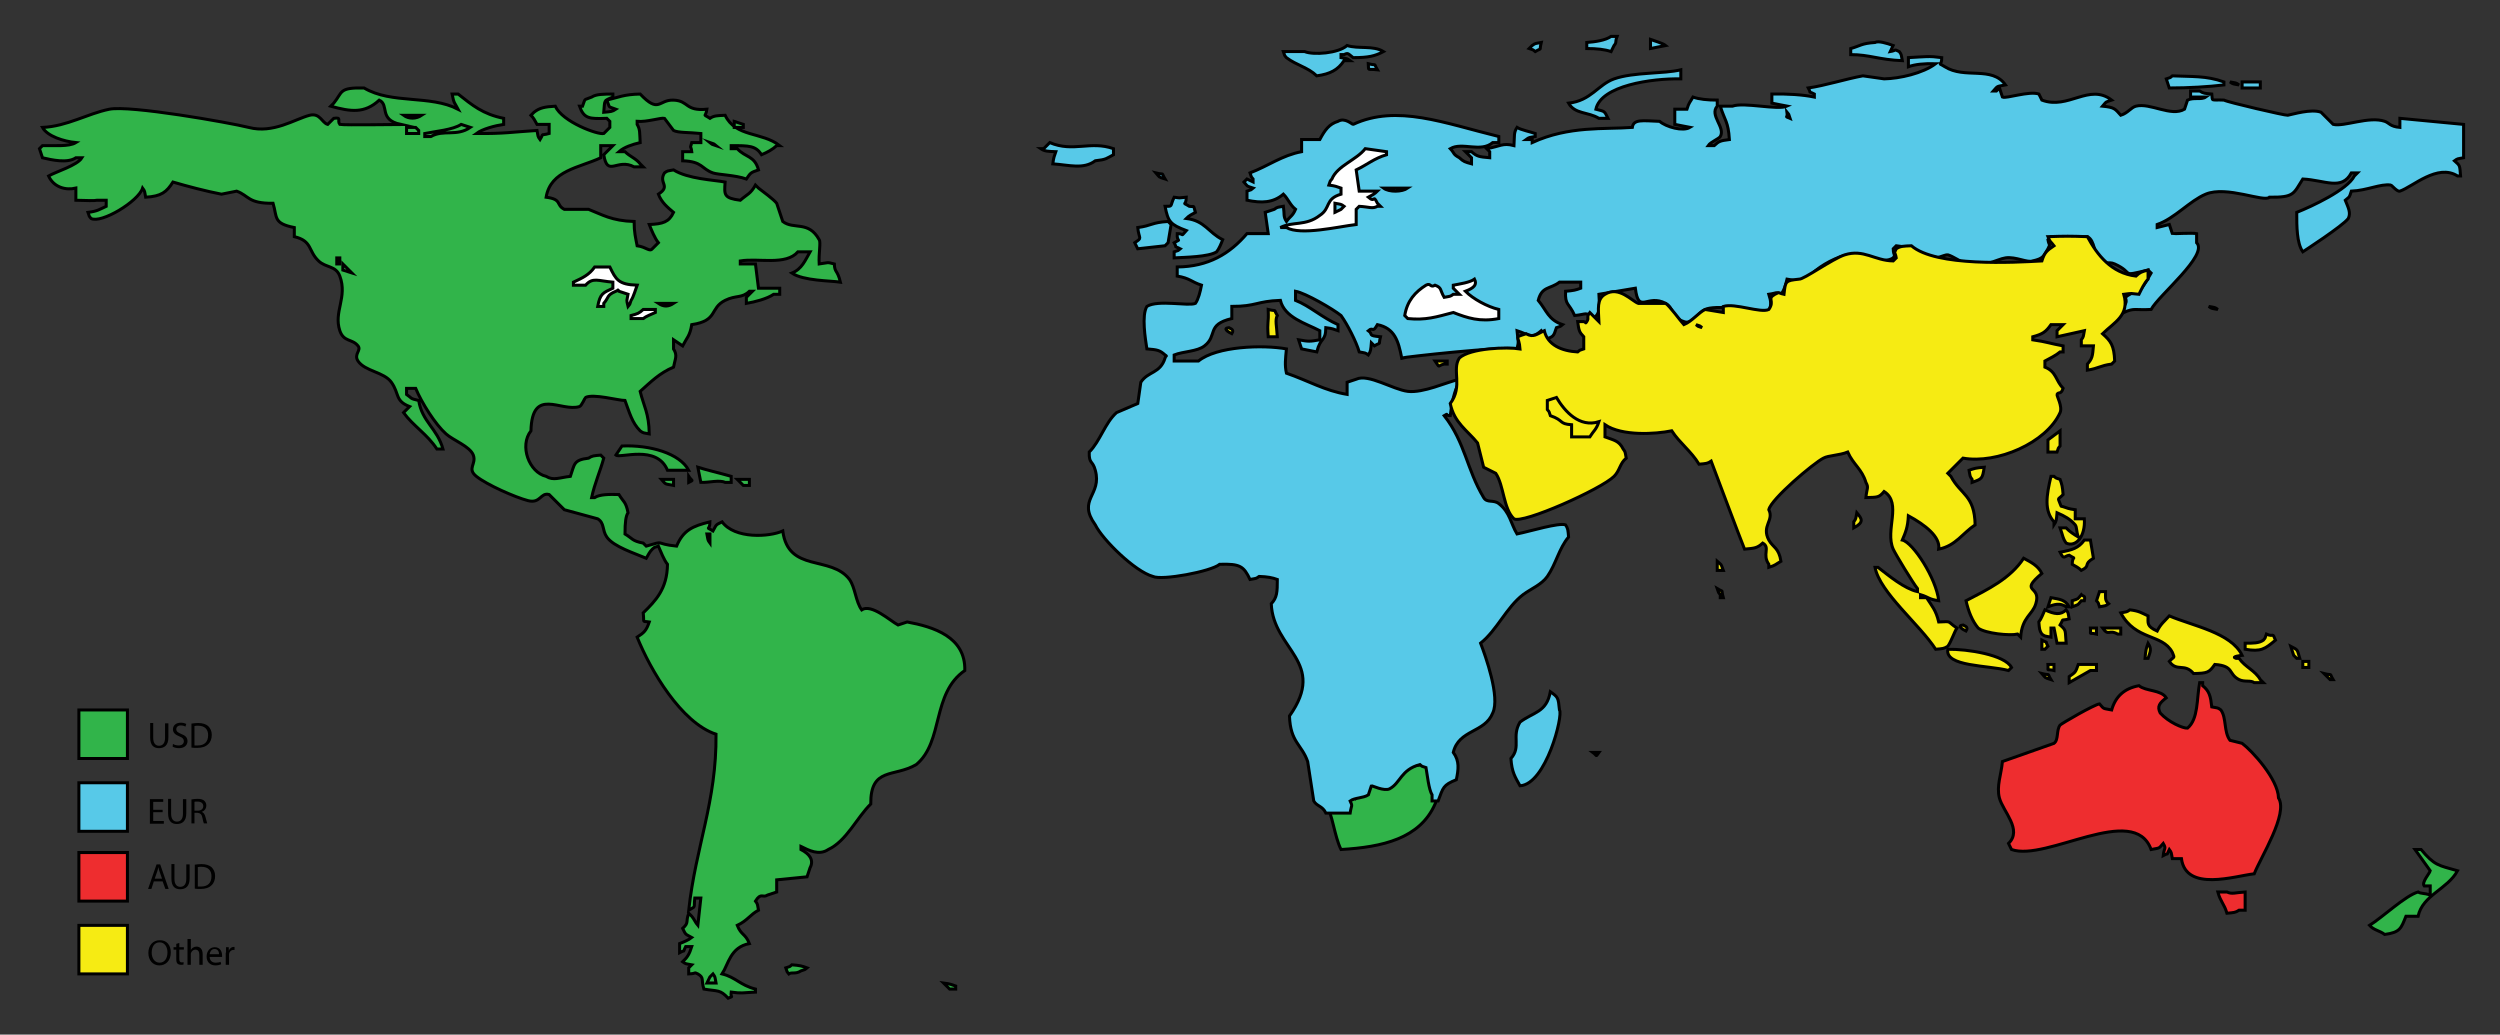 <?xml version="1.0" encoding="utf-8"?>
<!-- Generator: Adobe Illustrator 15.0.0, SVG Export Plug-In . SVG Version: 6.00 Build 0)  -->
<!DOCTYPE svg PUBLIC "-//W3C//DTD SVG 1.1//EN" "http://www.w3.org/Graphics/SVG/1.1/DTD/svg11.dtd">
<svg version="1.1" id="Layer_1" xmlns="http://www.w3.org/2000/svg" xmlns:xlink="http://www.w3.org/1999/xlink" x="0px" y="0px"
	 width="824px" height="341px" viewBox="0 0 824 341" enable-background="new 0 0 824 341" xml:space="preserve">
<rect x="0" y="0" width="824" height="341" fill="#333333" stroke="none"/>
<path fill-rule="evenodd" clip-rule="evenodd" fill="#31B44A" stroke="#000000" stroke-miterlimit="10" d="M177,43
	c0.4,2.1,0.2,1.9,1,3c1.5-2.5-0.2-1.1,3-2c0-1,0-2,0-3c-1.3,0-2.7,0-4,0c-0.7-1.3-1.1-2.1-2-3c0.3-0.3,0.7-0.7,1-1
	c1.9-1.5,3.6-1.8,7-2c2.4,5.2,14.1,9.5,16,9c0.7-0.7,1.3-1.3,2-2c0-0.7,0-1.3,0-2c-0.3-0.3-0.7-0.7-1-1c-5.7,0.2-7.5,0.2-9-4
	c0.3,0,0.7,0,1,0c1.1-2.9,0.2-1.8,3-3c1.5-1,4.1-1,7-1c0,0.3,0,0.7,0,1c-3.2,1.3-2.6,0.9-3,5c2.3-0.2,2.8-0.2,4-1
	c-2.9-1.1-1.8-0.2-3-3c3.8-0.9,5.6-1.9,11-2c6.3,6.6,6,1.8,11,2c5.1,0.2,3.7,3.7,11,3c-0.4,2.9-1.6,1.3,1,3c1.3-0.9,2.5-0.9,5-1
	c3.5,7.3,12.1,5.4,18,10c-0.3,0-0.7,0-1,0c-1.4,1.3-3.1,2.2-5,3c-1.9-3-4.1-3-10-3c0,0.3,0,0.7,0,1c0.7,0,1.3,0,2,0
	c2.7,3,5.7,2.2,7,7c-2.7,0.9-2.6,1-4,3c-3.6-1.3-9.3-1.4-11-2c-3.8-1.3-3.4-3.8-10-4c0-1,0-2,0-3c1,0,2,0,3,0c-0.3-2.5-0.7-0.5,0-3
	c1,0,2,0,3,0c0-1,0-2,0-3c-3.9-0.4-7.5-0.2-9-1c-1-1.3-2-2.7-3-4c-1-0.3-5.9,1.3-9,1c0,0.3,0,0.7,0,1c1,1.7,0.8,2.6,1,6
	c-2.6,0.6-5.3,1.5-7,3c0.7,0,1.3,0,2,0c1.6,1.6,3.6,2.2,5,4c0.3,0.3,0.7,0.7,1,1c-1,0-2,0-3,0c-5.6-3-8.8,3.6-10-4c1-1,2-2,3-3
	c-1.3,0-2.7,0-4,0c0,1.3,0,2.7,0,4c-7,3.3-16.5,4.1-18,13c5.4,0.7,3.1,2.5,6,4c2.7,0,5.3,0,8,0c4.4,1.7,7.6,3.8,15,4
	c0,3.6,0.5,5.4,1,8c3,0.4,4.1,2.1,5,1c0.7-0.7,1.3-1.3,2-2c-1.2-1.5-2.3-4.2-3-6c4.5-0.2,6.5-0.8,8-4c-2-1.7-3.9-3.2-5-6
	c4.3-2.8-0.1-3.6,2-7c1.1-0.8,0.9-0.6,3-1c4.8,3,13.3,3.3,17,4c-0.3,4.2-0.5,5.3,5,6c2.3-2,3.4-2.1,5-5c0.3,0.3,0.7,0.7,1,1
	c1.4,1.1,4.9,3.6,6,5c0.7,2,1.3,4,2,6c3.6,2.8,8.5-0.4,12,6c0.6,0.8-0.2,4.5,0,8c3.1-0.4,2.4-0.7,5,0c0.1,3,1,1.8,2,6
	c-3.2-0.5-12.2-0.4-16-3c3.3-1.3,4.4-4.2,6-7c-1.3,0-2.7,0-4,0c-4,4.6-12.9,2-19,3c0,0.3,0,0.7,0,1c1.7,0,3.3,0,5,0
	c0.3,2.7,0.7,5.3,1,8c2.3,0,4.7,0,7,0c0,0.7,0,1.3,0,2c-0.7,0-1.3,0-2,0c-2.2,1.5-6.1,2.5-9,3c0-0.7,0-1.3,0-2c0.7-0.7,1.3-1.3,2-2
	c-0.3,0-0.7,0-1,0c-2.5,2.4-4.4,1.2-8,3c-5.2,2.6-2.2,6.7-11,8c-0.6,3.7-1.6,4.3-3,7c-1-0.7-2-1.3-3-2c0,1,0,2,0,3
	c1.4,2.2,0.5,3.3,0,6c-4.7,2-7.5,4.9-11,8c1.2,4.9,2.9,7.2,3,14c-2.1-0.4-1.9-0.2-3-1c-2.7-2.7-3.5-6-5-10c-2.2,0-10.4-2.3-13-1
	c-0.2,0.1-1.3,2.8-2,3c-6.1,1.9-15.6-6.7-16,8c-3.9,4.9-0.6,13.7,5,15c2.4,1.5,4.4,0.4,8,0c1.4-3.9,0.9-5.4,6-6c1.2-0.8,1.7-0.8,4-1
	c0.3,0.3,0.7,0.7,1,1c-1.1,4.1-3,8.3-4,13c0.3,0,0.7,0,1,0c1.7-1.1,4.9-1.1,8-1c1.5,2.5,2.3,2.3,3,6c-0.7,1-1,3-1,7
	c2.5,1.5,2.3,2.3,6,3c0.3,0.3,0.7,0.7,1,1c6.8-2,2.2-0.8,10,0c2.2-5.2,5.2-6.6,11-8c0,3.2-1.7,1.3,1,3c1.2-2.1,0.7-1.9,3-3
	c4.2,5.7,15.6,5,20,3c1.8,13.9,15.9,7.9,22,16c1.9,2.7,2,7.2,4,10c3.2-2.1,9.4,3.6,12,5c1-0.3,2-0.7,3-1c8.7,1.6,19.3,4.9,19,16
	c-11,7.6-6.9,23.4-16,31c-7.3,4.3-15.1,0.7-15,13c-4.6,4.5-8,12.2-14,15c-3.1,2.1-6.5,0.2-9-1c0,0.3,0,0.7,0,1c2.7,1.4,4.4,3.4,3,6
	c-0.3,1-0.7,2-1,3c-3.3,0.3-6.7,0.7-10,1c0,1.3,0,2.7,0,4c-1,0.3-2,0.7-3,1c-1.7,1.1-2.1-1-4,2c0.8,1.1,0.6,0.9,1,3
	c-2.8,1.5-3.6,3.4-7,5c1.3,3.3,2.7,2.7,4,6c-6.3,1.2-6.9,6.8-9,10c4.5,1.1,5.9,3.7,11,5c0,0.3,0,0.7,0,1c-4.4,0.2-4.4,0.5-8,0
	c-0.3,2.2,1,1.1-1,2c-2.7-2.9-3.3-2.2-8-3c-1-3.2,0.2-3.7-2-5c-1.5-0.7-0.1-0.1-3,0c0-0.7,0-1.3,0-2c0.3-0.3,0.7-0.7,1-1
	c-2.1-0.4-1.9-0.2-3-1c1.6-1.5,2.2-2.5,3-5c-0.7,0-1.3,0-2,0c-1.3,2.5,0.4,0.7-2,2c0-1,0-2,0-3c1.3-0.5,3-1.2,4-2
	c-2.1-1.2-1.9-0.7-3-3c2.2-2,0.9-2,2-5c0.3,0.3,0.7,0.7,1,1c0.7,0.8,1.3,2.2,2,3c0.3-3,0.7-6,1-9c-0.7,0-1.3,0-2,0
	c-0.4,3.6,0.5,2.5-2,4c2.3-21.1,9.2-35.7,9-58c-11.5-3.8-21.6-21.1-26-32c2.3-1.5,3-2.1,4-5c-2.5-0.4-1.6,0.6-2-3
	c4.1-4,7.9-7.9,8-16c-1.2-1.5-2.2-4.2-3-6c-1.8,0.6-1,0.2-2,1c-0.9,0.9-1.3,1.8-2,3c-3.7-1.6-10.8-3.8-13-7c-1.6-2.3-0.7-4.6-3-6
	c-3.7-1-7.3-2-11-3c-1.7-1.7-3.3-3.3-5-5c-2.9-0.8-2.8,3.1-7,2c-4.2-1.1-13.5-5.2-17-8c-3.2-2.6,0.1-4-1-7c-1.1-2.9-6.7-4.9-9-7
	c-3.5-3.1-8-10.2-10-15c-1,0-2,0-3,0c0,0.7,0,1.3,0,2c1.9,1.3,0.9,1.3,4,2c1.1,7,6.1,9.2,8,16c-0.7,0-1.3,0-2,0
	c-3.1-4.8-7.8-7.6-11-12c0.7-0.7,1.3-1.3,2-2c-4.9-1.9-3.3-4.2-6-8c-2.4-3.4-8.7-3.6-11-7c-1.5-2.3,1.2-3.5,0-5
	c-1.9-2.4-4.7-1.2-6-5c-2.1-6.3,2.6-11,0-18c-1.3-3.5-4.6-2.7-7-5c-3.5-3.3-2-6.6-8-8c0-1,0-2,0-3c-7-1.4-5.6-3.3-7-8
	c-8.3,0.1-7.9-2.5-12-4c-1.7,0.3-3.3,0.7-5,1c-5.2-1-11.6-2.7-16-4c-2.1,3.3-3.8,4.7-9,5c-0.4-2.1-0.2-1.9-1-3
	c-1.4,4.4-13.7,11.8-17,10c-0.8-1-0.4-0.3-1-2c3.2-0.4,3.8-1,6-2c0-0.7,0-1.3,0-2c-1,0-2,0-3,0c-0.6,0.2-3.8,0.1-7,0
	c0-1.3,0-2.7,0-4c-3.4,0.8-7.3-0.3-9-4c2.4-1.4,9.5-3.5,11-6c-0.7,0-1.3,0-2,0c-2.8,1.9-8,0.7-11,0c-0.3-1-0.7-2-1-3
	c0.3-0.3,0.7-0.7,1-1c3.9-0.1,8.7,0.4,11-1c-4-0.4-9.4-2.1-11-5c8.2-0.4,14.7-4.5,22-6c6.7-1.4,39.6,4.4,46,6c8,2.1,15.1-2.7,20-4
	c3.5-0.9,4.1,2.5,6,3c0.7-0.7,1.3-1.3,2-2c2.8-0.4,1,0.7,2,2c1.7,0.3,19.9,0,20,0c-7.3-1.6-3.6-6.4-7-8c-4.9,4.5-9.4,3.8-16,2
	c0.3-0.3,0.7-0.7,1-1c3-3.7,1.6-5.2,10-5c9.1,5.4,21.7,2.2,31,7c-1.1-2.1-1.4-1.8-2-5c0.7,0,1.3,0,2,0c4.7,3.7,8.1,6.6,15,8
	c0,0.7,0,1.3,0,2c-2.8,0.4-7,1.5-9,3C166.1,44.1,169,43.5,177,43z"/>
<path fill-rule="evenodd" clip-rule="evenodd" fill="#31B44A" stroke="#000000" stroke-miterlimit="10" d="M133,38
	c1.8,1.3,4.2,1.2,6,0C137,38,135,38,133,38z"/>
<path fill-rule="evenodd" clip-rule="evenodd" fill="#31B44A" stroke="#000000" stroke-miterlimit="10" d="M242,40c1,0.3,2,0.7,3,1
	c0,0.3,0,0.7,0,1c-1,0-2,0-3,0C242,41.3,242,40.7,242,40z"/>
<path fill-rule="evenodd" clip-rule="evenodd" fill="#31B44A" stroke="#000000" stroke-miterlimit="10" d="M152,41
	c-2.7,1.8-8.6,2.3-12,3c0,0.3,0,0.7,0,1c0.7,0,1.3,0,2,0c4.2-2.4,8.5,0.1,13-3C154,41.7,153,41.3,152,41z"/>
<path fill-rule="evenodd" clip-rule="evenodd" fill="#31B44A" stroke="#000000" stroke-miterlimit="10" d="M134,42c0,0.7,0,1.3,0,2
	c1.3,0,2.7,0,4,0c0-0.3,0-0.7,0-1c-0.3-0.3-0.7-0.7-1-1C136,42,135,42,134,42z"/>
<path fill-rule="evenodd" clip-rule="evenodd" fill="#31B44A" stroke="#000000" stroke-miterlimit="10" d="M234,47
	c1,0.8,0.3,0.4,2,1C235,47.2,235.7,47.6,234,47z"/>
<path fill-rule="evenodd" clip-rule="evenodd" fill="#31B44A" stroke="#000000" stroke-miterlimit="10" d="M111,85c0,0.7,0,1.3,0,2
	c0.3,0,0.7,0,1,0c0-0.7,0-1.3,0-2C111.7,85,111.3,85,111,85z"/>
<path fill-rule="evenodd" clip-rule="evenodd" fill="#31B44A" stroke="#000000" stroke-miterlimit="10" d="M113,87c0,0.7,0,1.3,0,2
	c1,0.3,2,0.7,3,1C115,89,114,88,113,87z"/>
<path fill-rule="evenodd" clip-rule="evenodd" fill="#FFFFFF" stroke="#000000" stroke-miterlimit="10" d="M196,88
	c-1.8,2.6-4,3.6-7,5c0,0.3,0,0.7,0,1c1.3,0,2.7,0,4,0c2.4-2.7,4.1-1.4,9-1c0,0.7,0,1.3,0,2c-3.2,1.5-4.2,1.7-5,6c0.7,0,1.3,0,2,0
	c0-0.3,0-0.7,0-1c1.8-2.1,0.9-2.7,4-4c1-0.3,0.4-0.8,1,0c1,0.3,2,0.7,3,1c-0.4,2.4-0.6,1.5,0,4c0.8-1,0.4-0.3,1-2
	c0.8-1.1,1.5-3.7,2-5c-6.2-0.2-7-1.9-9-6C199.3,88,197.7,88,196,88z"/>
<path fill-rule="evenodd" clip-rule="evenodd" fill="#31B44A" stroke="#000000" stroke-miterlimit="10" d="M217,100
	c1.8,1.2,3.3,1.1,5,0C220.3,100,218.7,100,217,100z"/>
<path fill-rule="evenodd" clip-rule="evenodd" fill="#FFFFFF" stroke="#000000" stroke-miterlimit="10" d="M212,102
	c-1.4,1.3-1.8,1.4-4,2c0,0.3,0,0.7,0,1c1.3,0,2.7,0,4,0c1-0.8,2.7-1.4,4-2c0-0.3,0-0.7,0-1C214.7,102,213.3,102,212,102z"/>
<path fill-rule="evenodd" clip-rule="evenodd" fill="#31B44A" stroke="#000000" stroke-miterlimit="10" d="M205,147
	c9.2-0.4,19,2.4,22,8c-2.3,0-4.7,0-7,0c-3.5-8.6-15.7-3.8-17-5C203.7,149,204.3,148,205,147z"/>
<path fill-rule="evenodd" clip-rule="evenodd" fill="#31B44A" stroke="#000000" stroke-miterlimit="10" d="M230,154
	c3.2,1,6.8,1.8,11,3c0,0.7,0,1.3,0,2c-0.7,0-1.3,0-2,0c-1.9-0.9-5.3,0.1-8,0C230.7,157.3,230.3,155.7,230,154z"/>
<path fill-rule="evenodd" clip-rule="evenodd" fill="#31B44A" stroke="#000000" stroke-miterlimit="10" d="M227,157
	c1.1,1.7,1.8,1.1,0,2C227,158.3,227,157.7,227,157z"/>
<path fill-rule="evenodd" clip-rule="evenodd" fill="#31B44A" stroke="#000000" stroke-miterlimit="10" d="M218,158c1.3,0,2.7,0,4,0
	c0,0.7,0,1.3,0,2C218.9,159.4,219.6,159.8,218,158z"/>
<path fill-rule="evenodd" clip-rule="evenodd" fill="#31B44A" stroke="#000000" stroke-miterlimit="10" d="M243,158c1.3,0,2.7,0,4,0
	c0,0.7,0,1.3,0,2c-0.7,0-1.3,0-2,0C244.3,159.3,243.7,158.7,243,158z"/>
<path fill-rule="evenodd" clip-rule="evenodd" fill="#31B44A" stroke="#000000" stroke-miterlimit="10" d="M233,176
	c0.4,2.1,0.2,1.9,1,3c0-1,0-2,0-3C233.7,176,233.3,176,233,176z"/>
<path fill-rule="evenodd" clip-rule="evenodd" fill="#31B44A" stroke="#000000" stroke-miterlimit="10" d="M26,234
	c5.3,0,10.7,0,16,0c0,5.3,0,10.7,0,16c-5.3,0-10.7,0-16,0C26,244.7,26,239.3,26,234z"/>
<path fill-rule="evenodd" clip-rule="evenodd" fill="#31B44A" stroke="#000000" d="M440,264c0.8,3.2-0.5,1.5,2,3c0.6-3.1,1.8-6,3-9
	c0.8,1,0.4,0.3,1,2c0.8,1.2,0.4,0.9,1,3c1.7-1.7,3.3-3.3,5-5c2.4,1.2,1.7,2,4,1c6-3,4.7-7,15-7c0,0.7,0,1.3,0,2c1.8,2.4,3.1,9,2,11
	c-5,11.4-17.3,14.2-31,15c-2.2-4.4-2.8-11.8-5-15C438.1,264.2,437.9,264.4,440,264z"/>
<path fill-rule="evenodd" clip-rule="evenodd" fill="#31B44A" stroke="#000000" stroke-miterlimit="10" d="M797,302
	c-1.3,0-2.7,0-4,0c-1.6,4-1.9,5.3-7,6c-1.7-1.3-3.6-1.4-5-3c4.2-2.6,11.8-9.8,16-11c0.9,0.6,2,0.3,4,1c0-1,0-2,0-3c-0.7,0-1.3,0-2,0
	c-0.9-1.2,1.8-4.1,2-5c-1.7-2.3-3.3-4.7-5-7c0.7,0,1.3,0,2,0c4.4,5.3,5.7,5.2,12,7C806.7,293.1,798.5,295,797,302z"/>
<path fill-rule="evenodd" clip-rule="evenodd" fill="#31B44A" stroke="#000000" stroke-miterlimit="10" d="M261,318
	c2.6,0.2,3.4,0.4,5,1c-1,0.8-0.3,0.4-2,1c-1.8,1.2-3,0.3-4,1c-0.8-1-0.4-0.3-1-2C260.8,318.4,260,318.8,261,318z"/>
<path fill-rule="evenodd" clip-rule="evenodd" fill="#31B44A" stroke="#000000" stroke-miterlimit="10" d="M236,324
	c-0.4-2.1-0.2-1.9-1-3c-0.3,0.3-0.7,0.7-1,1c-0.3,0.7-0.7,1.3-1,2C234,324,235,324,236,324z"/>
<path fill-rule="evenodd" clip-rule="evenodd" fill="#31B44A" stroke="#000000" stroke-miterlimit="10" d="M311,324
	c2.3,0.3,2.5,0.5,4,1c0,0.3,0,0.7,0,1c-0.7,0-1.3,0-2,0C312.3,325.3,311.7,324.7,311,324z"/>
<path fill-rule="evenodd" clip-rule="evenodd" fill="#57C9E8" stroke="#000000" d="M531,12c0.7,0,1.3,0,2,0c-0.8,2.1,0,1.8-1,3
	c-0.3,0.7-0.7,1.3-1,2c-2-0.7-4.7-1-8-1c0-0.7,0-1.3,0-2C525.7,13.8,529.2,13.3,531,12z"/>
<path fill-rule="evenodd" clip-rule="evenodd" fill="#57C9E8" stroke="#000000" d="M544,13c1.3,0.5,4,1.2,5,2c-1.7,0.3-3.3,0.7-5,1
	C544,15,544,14,544,13z"/>
<path fill-rule="evenodd" clip-rule="evenodd" fill="#57C9E8" stroke="#000000" d="M627,20c-7.7-0.3-10.8-2-17-2c0-0.7,0-1.3,0-2
	c3.2-0.9,3.5-1.7,8-2c1.1-0.6,3.8,0.2,6,1c-0.3,0.7-0.7,1.3-1,2c2.3-0.4,1.1-0.9,3,0C626.8,18.1,626.6,17.9,627,20z"/>
<path fill-rule="evenodd" clip-rule="evenodd" fill="#57C9E8" stroke="#000000" d="M508,14c-0.8,3.2,0.5,1.5-2,3c-1-0.8-0.3-0.4-2-1
	c0.3-0.3,0.7-0.7,1-1C506.1,14.2,505.9,14.4,508,14z"/>
<path fill-rule="evenodd" clip-rule="evenodd" fill="#57C9E8" stroke="#000000" d="M444,15c3.6,1.2,8.7-0.1,12,2c-2.8,1.5-5,2-10,2
	c-1.7-1.3-1.6-1.7-3-1c-0.3,0-0.7,0-1,0c0,0.3,0,0.7,0,1c2.1,0.4,1.9,0.2,3,1c-0.7,0-1.3,0-2,0c-2,3-4.5,4.4-9,5
	c-2.9-2.8-6.7-3.5-10-6c-0.8-1-0.4-0.3-1-2c2.3,0,4.7,0,7,0C432.9,18.2,441.1,17.6,444,15z"/>
<path fill-rule="evenodd" clip-rule="evenodd" fill="#57C9E8" stroke="#000000" d="M791,42c0-1,0-2,0-3c7,0.7,14,1.3,21,2
	c0,3.7,0,7.3,0,11c-2.1,0.4-1.9,0.2-3,1c1.9,1.7,1.7,1.4,2,5c-0.3,0-0.7,0-1,0c-6.6-4.2-14.8,3.6-19,5c-0.9,0.3-2.7-2-3-2
	c-3.4-0.5-7.8,1.8-13,2c-0.8,2.4-0.4,1.6-2,3c1,2.5,1.9,4.1,1,6c-1.7,2.4-15,11-15,11c-2-2.9-2-8.3-2-13c4.8-1.9,16.7-7.4,19-12
	c0.3-0.3,0.7-0.7,1-1c-0.7,0-1.3,0-2,0c-3.2,5.9-8.6,2.4-16,2c-3.1,4.9-2.8,6.1-11,6c-1.7,1.8-14.1-3.9-21-1c-5.3,2.2-10.2,8-16,10
	c0,0.3,0,0.7,0,1c1.3-0.3,2.7-0.7,4-1c0.3,1,0.7,2,1,3c0.3,0.1,6.6-0.3,8,0c0,1,0,2,0,3c4,4-12.5,17.3-15,22c-5.5,0.3-5.4-0.6-9,1
	c0-0.7,0-1.3,0-2c2.1-2.8-1-2.4,2-4c1.3-0.9,1.3,0.3,3-1c1.5-1.6,2.9-4.1,4-6c-0.3-0.3-0.7-0.7-1-1c-9.6,2.3-4.2,1.1-11-2
	c-2.1-1-3.7,0.5-5-1c-1.9-2.1-1.4-6.7-4-8c-4,0-8,0-12,0c-0.3,0.3-0.7,0.7-1,1c0.4,2.3,0.9,1.1,0,3c-1.5,2.5-1.5,3.2-5,4
	c-1.8,0.7-5.6-1.5-9-1c-2.8,0.4-7.7,3.6-13,2c-1-0.3-4.6-2.7-6-3c-1.1-0.2-4.5,2-7,1c-3.1-1.3-4.5-3.5-10-4c-0.3,0.3-0.7,0.7-1,1
	c0.1,2.9,1,1.4,0,3c-1.5,1-4.1,1-7,1c-5.4-6.5-20,2.5-22,7c-2-0.3-4-0.7-6-1c-0.5,2.1-0.9,3.6-2,5c-1.9-0.9-1.2-0.4-4,0
	c0.8,2.5,0.8,3.5,0,6c-5.6-1.1-18-2.5-21-1c-2.7,1.3-4.3,5.1-7,4c-4.1-1.3-3.3-4.5-6-6c-6.1-3.3-8.9,3.8-10-5c-4,0.7-8,1.3-12,2
	c0.2,4.1,0.6,6.4-2,8c-2.3-2.4-1.9-1.4-6-1c-1.9-4.3-3.2-3.2-3-8c2.6-0.2,3.4-0.4,5-1c0-0.7,0-1.3,0-2c-2.3,0-4.7,0-7,0
	c-3.2,2.4-5.8,1.3-7,6c2.8,3.4,3.3,6.4,8,8c-1,0.8-0.3,0.4-2,1c-1,3.1-1,2.9-4,4c-0.4-2.1-0.2-1.9-1-3c-3.3,2.9-4.2,1.2-8,0
	c0.3,3.6,0.7,3.3,0,6c-4.2-1-37.3,2.7-38,3c-1.1-5.6-2.3-9.8-8-11c-1.8,3.1-1.3,0.5-3,2c1.8,1.3-0.5,1.6,4,2c-0.8,3.2,0.5,1.5-2,3
	c-0.3-0.3-0.7-0.7-1-1c-0.2,2.3-0.2,2.8-1,4c-1.1-0.8-0.9-0.6-3-1c-1-3.4-3.8-8.9-6-12c-2.6-2.1-11.7-7.4-15-8c0,1,0,2,0,3
	c4.6,1.8,8.8,5.7,14,8c0,0.7,0,1.3,0,2c-1.5-0.5-1.7-0.7-4-1c-0.1,4.8-1.7,2.9-3,8c-1.7-0.3-3.3-0.7-5-1c-0.3-1-0.7-2-1-3
	c3.4,0.6,3.6,0.6,7,0c0-1,0-2,0-3c-4.6-2.4-11.6-4.3-13-10c-7.9,0.3-7.9,2-16,2c0,1.3,0,2.7,0,4c-8.5,2-4.6,5.6-9,9
	c-2.4,1.9-7,1.8-10,3c0,0.7,0,1.3,0,2c2.7,0,5.3,0,8,0c6-4.9,21.2-5.4,29-4c-0.3,3.3-0.6,5.3,0,8c7.2,2.5,12.7,5.8,20,7
	c0-1.3,0-2.7,0-4c1-0.3,2-0.7,3-1c4-1.9,12.1,3.4,17,4c5.1,0.6,12.7-3,17-4c0,0.3,0,0.7,0,1c-1.7,2.5-2.6,7.5-3,11c-2,0-0.3-1-2,0
	c7,9,7.4,17.7,13,27c1.1,1.9,3.2,0.6,5,2c3.7,2.9,3.9,6.5,6,10c4.4-0.9,13.8-3.8,16-3c0.8,1.2,0.8,1.7,1,4c-3.2,3.8-4.1,8.8-7,13
	c-1.9,2.7-5.3,4-8,6c-5.5,4.2-8.6,11.7-14,16c1.6,4.2,6.5,17.8,4,23c-2.6,6.6-11.2,5.4-13,13c2.1,2.9,1.7,5.6,1,9
	c-4.4,1.8-4.3,2.5-6,7c-0.7,0-1.3,0-2,0c0-0.7,0-1.3,0-2c-1.1-1.8-1.6-6.8-2-9c-1.8-0.6-1-0.2-2-1c-6.3,1.7-6.4,6.1-10,8
	c-1.8,0.9-5.8-1.1-6-1c-0.3,1-0.7,2-1,3c-1.7,1.1-4.5,0.9-6,2c0.9,1.9,0.4,1.2,0,4c-2.7,0-5.3,0-8,0c-1.1-2.4-3-2.2-4-4
	c-0.7-4.3-1.3-8.7-2-13c-2-5.7-5.7-6.3-6-15c12.6-17.8-5.4-21.8-6-37c1.9-2,2-3.8,2-8c-1.7-0.6-3.2-0.9-6-1c-1.1,0.8-0.9,0.6-3,1
	c-2.1-4.4-3.3-5.2-10-5c-2.9,2.4-19.1,5.4-22,4c-5.9-1.6-16.6-12.1-19-17c-6.1-8.5,2.3-9.7,0-18c-0.9-3.4-2.1-1.9-2-6
	c3.6-3.6,5.2-9.6,9-13c2.3-1,4.7-2,7-3c0.3-2.3,0.7-4.7,1-7c2.4-3.7,6.4-2.8,8-8c0.3-1,0.8-0.4,0-1c-1.8-1.6-2.5-1.7-6-2
	c-0.5-3.3-1.8-11,0-14c3.7-2.3,13.7,0,16-1c1-1.4,1.6-3.9,2-6c-3.4-1.1-3.8-2.3-8-3c0-1,0-2,0-3c10.2-0.1,17.3-4.3,23-11
	c2.3,0,4.7,0,7,0c-0.3-2.3-0.7-4.7-1-7c1-0.3,2-0.7,3-1c1.1-0.8,0.9-0.6,3-1c0.4,2.8-0.1,3.3,1,5c1.3-1.8,2-1.7,3-4
	c-1.8-1.4-2.4-3.4-4-5c-3.4,2.9-7.2,3-12,2c0-1,0-2,0-3c1.8-0.6,1-0.2,2-1c-2.4-0.8-1.6-0.4-3-2c0.3-0.3,0.7-0.7,1-1
	c0.7,0.3,1.3,0.7,2,1c0-0.3,0-0.7,0-1c-0.8-1-0.4-0.3-1-2c6-2.3,10.6-5.8,17-7c0-1.3,0-2.7,0-4c2,0,4,0,6,0c1.7-3.2,3.1-5.1,6-6
	c2.3-1.4,4.7,1.1,5,1c14.4-6.7,30-0.4,48,4c0,0.7,0,1.3,0,2c-0.7,0-1.3,0-2,0c-4,3.4-10-0.3-14,2c1.5,1.6,0.8,1.8,3,3
	c1.4,1.3,1.8,1.4,4,2c0-0.7,0-1.3,0-2c-0.7-0.7-1.3-1.3-2-2c0.7,0,1.3,0,2,0c1.8,1.6,2.5,1.7,6,2c0-0.7,0-1.3,0-2
	c-0.3-0.3-0.7-0.7-1-1c4.4-0.7,5.2-2,9-1c0.2-3.4-0.1-4.3,1-6c1.2,0.8,4.6,1.5,6,2c0,0.3,0,0.7,0,1c-2.1,0.4-1.9,0.2-3,1
	c0.7,0,1.3,0,2,0c0,0.3,0,0.7,0,1c12.2-5.6,23.8-4.3,33-5c0.4-2.8,3.4-2.2,9-2c2.2,1.9,7.7,3.4,10,2c-1.7-0.3-3.3-0.7-5-1
	c0-1.7,0-3.3,0-5c1.3,0,2.7,0,4,0c0.7-2.3,1-2.2,2-4c2,0.7,4.7,1,8,1c0,0.7,0,1.3,0,2c-2.7,3,2.8,7,1,10c-0.5,0.8-3.2,1.8-4,3
	c0.7,0,1.3,0,2,0c1.6-1.5,2-1.6,5-2c-0.4-6.1-1.5-6.1-3-11c1.3,0,2.7,0,4,0c3.8-1.4,15,1.4,18,0c-1.7-0.3-3.3-0.7-5-1c0-1,0-2,0-3
	c5.1-0.1,10.2,0.2,14,1c0-0.3,0-0.7,0-1c-2.5-1.3-0.7,0.4-2-2c5.2-0.7,12.5-3,18-4c2.3,0.3,4.7,0.7,7,1c5.1-0.1,12.7-1.8,17-5
	c-3.6-0.1-6.8,0.2-9,1c0-1,0-2,0-3c5.8-0.3,6.6-0.6,11,0c0,3.2-1.7,1.3,1,3c6.6,4.2,15.5-0.4,20,6c-3.1,0.6-2.4,0.2-4,2
	c0.3,0,0.7,0,1,0c0.3-0.3,0.7-0.7,1-1c0.3,1,0.7,2,1,3c1.2,0.6,8.8-2.1,12-1c0.3,0.7,0.7,1.3,1,2c8.7,3.3,15.6-5.7,23,0
	c-2.4,0.8-1.6,0.4-3,2c4,0.4,4.1,0.9,6,3c2.3-0.7,3.4-2.6,5-3c4.7-1.2,11.6,3.6,16,1c0.3-1,0.7-2,1-3c2.1-1,4.6,0,6-1
	c-1.7,0-3.3,0-5,0c0-0.7,0-1.3,0-2c1,0,2,0,3,0c1.2,0.8,1.7,0.8,4,1c0.3,2.6-0.5,1.8,4,2c1.2,0.7,20.2,5.1,21,5
	c1.7-0.3,7.7-2.2,11-1c1.3,1.3,2.7,2.7,4,4c3.5,0.9,11.8-2.8,17-1C787.5,40.5,787.7,41.7,791,42z"/>
<path fill-rule="evenodd" clip-rule="evenodd" fill="#57C9E8" stroke="#000000" d="M451,21c3.2,0.8,1.5-0.5,3,2
	C450.4,22.6,451.2,23.6,451,21z"/>
<path fill-rule="evenodd" clip-rule="evenodd" fill="#57C9E8" stroke="#000000" d="M554,26c-9.6-0.2-26.3,2.2-28,10
	c3,0.8,2.7,0.4,4,3c-1,0-2,0-3,0c-3.6-2.2-7.9-1.3-10-5c7.4-0.8,9.7-6.1,15-8c6.5-2.3,16.4-1.6,22-3C554,24,554,25,554,26z"/>
<path fill-rule="evenodd" clip-rule="evenodd" fill="#57C9E8" stroke="#000000" d="M716,25c6.3,0.3,11.2-0.1,17,2c0,0.3,0,0.7,0,1
	c-5.1,0.6-11.5,1-18,1c-0.3-1-0.7-2-1-3C715.8,25.4,715,25.8,716,25z"/>
<path fill-rule="evenodd" clip-rule="evenodd" fill="#57C9E8" stroke="#000000" d="M735,27c2.1,0.4,1.9,0.2,3,1
	C735.9,27.6,736.1,27.8,735,27z"/>
<path fill-rule="evenodd" clip-rule="evenodd" fill="#57C9E8" stroke="#000000" d="M739,27c2,0,4,0,6,0c0,0.7,0,1.3,0,2
	c-2,0-4,0-6,0C739,28.3,739,27.7,739,27z"/>
<path fill-rule="evenodd" clip-rule="evenodd" fill="#57C9E8" stroke="#000000" d="M589,37c0.3,2.2-1,1.1,1,2
	C589.4,37.2,589.8,38,589,37z"/>
<path fill-rule="evenodd" clip-rule="evenodd" fill="#57C9E8" stroke="#000000" d="M347,54c0.3-2.3,0.5-2.5,1-4
	c-2.5-0.1-3.7-0.1-5-1c0.3,0,0.7,0,1,0c0.7-0.7,1.3-1.3,2-2c7.8,3.3,13.3-0.7,21,2c0,0.7,0,1.3,0,2c-2.3,1.2-2.3,1.6-6,2
	C357.1,55.9,352.5,54.4,347,54z"/>
<path fill-rule="evenodd" clip-rule="evenodd" fill="#FFFFFF" stroke="#000000" d="M447,74c0-1.7,0-3.3,0-5c0.3-0.3,0.7-0.7,1-1
	c3.4,0.2,4.3,0.9,6,0c0.3,0,0.7,0,1,0c-0.3-0.3-0.7-0.7-1-1c-1.6-3.2-0.6,0.1-3-2c1.3-0.7,2.1-1.1,3-2c-2,0-4,0-6,0
	c-0.3-2.3-0.7-4.7-1-7c3.6-1.7,5.9-3.8,10-5c0-0.3,0-0.7,0-1c-2.3-0.3-4.7-0.7-7-1c-3,3.8-9.2,5.6-11,10c-0.8,1-0.4,0.3-1,2
	c2.3,0.3,2.5,0.5,4,1c0,0.7,0,1.3,0,2c-5.4,1.6-3.3,4.6-7,7c-4.6,3.6-9,1.9-13,4c0.7,0,1.3,0,2,0C428.7,77.7,441.1,74.7,447,74z"/>
<path fill-rule="evenodd" clip-rule="evenodd" fill="#57C9E8" stroke="#000000" d="M381,57c3.2,0.8,1.5-0.5,3,2
	C381.6,58.2,382.4,58.6,381,57z"/>
<path fill-rule="evenodd" clip-rule="evenodd" fill="#57C9E8" stroke="#000000" d="M456,62c1.9,1.4,6.1,1.3,8,0
	C461.3,62,458.7,62,456,62z"/>
<path fill-rule="evenodd" clip-rule="evenodd" fill="#57C9E8" stroke="#000000" d="M387,65c2.4,0.3,0.9,0.3,4,0c0,3.2-1.7,1.3,1,3
	c1.9,0.3,1.2-0.7,2,2c-1.3,0.7-2.1,1.1-3,2c6.2,0.8,7.2,4.6,12,7c-0.5,1.3-1.2,3-2,4c-2.6,1.7-10.5,1.8-14,2c0-0.7,0-1.3,0-2
	c1.8-0.6,1-0.2,2-1c-2.5-1.3-0.7,0.4-2-2c2.7-1.6,0.8,0.2,1-3c2.6,0,0.9,1.3,3-1c-5.3-2-6-2.9-7-8C386.7,68,385.5,68.2,387,65z"/>
<path fill-rule="evenodd" clip-rule="evenodd" fill="#57C9E8" stroke="#000000" d="M440,67c2.1,0.4,1.9,0.2,3,1
	c-0.3,0.3-0.7,0.7-1,1c-0.7,0.3-1.3,0.7-2,1C440,69,440,68,440,67z"/>
<path fill-rule="evenodd" clip-rule="evenodd" fill="#57C9E8" stroke="#000000" d="M375,75c4.6-0.6,4.6-1.7,10-2
	c0.3,0.3,0.7,0.7,1,1c-0.3,2-0.7,4-1,6c-0.3,0.3-0.7,0.7-1,1c-3,0.3-6,0.7-9,1c-0.3-0.7-0.7-1.3-1-2C376.7,78.2,375.4,79,375,75z"/>
<path fill-rule="evenodd" clip-rule="evenodd" fill="#FFFFFF" stroke="#000000" d="M486,92c-1.5,1.1-4.9,1.6-7,2c0,0.3,0,0.7,0,1
	c0.7,0.7,1.3,1.3,2,2c-0.7,0-1.3,0-2,0c-1.1,0.8-0.9,0.6-3,1c-1.5-2.6-0.7-3.1-3-4c-1.7,1-1.3-0.9-3,0c-3.5,2.2-6.2,5.1-7,10
	c0.3,0.3,0.7,0.7,1,1c5.9,0.6,9.3-0.5,15-2c4.7,1.8,8.7,3.2,15,2c0-1,0-2,0-3c-3.8-0.9-8.5-3.5-11-6C485.9,94.9,486.9,93.8,486,92z"
	/>
<path fill-rule="evenodd" clip-rule="evenodd" fill="#57C9E8" stroke="#000000" d="M728,101c2.1,0.4,1.9,0.2,3,1
	C728.9,101.6,729.1,101.8,728,101z"/>
<path fill-rule="evenodd" clip-rule="evenodd" fill="#F6EB13" stroke="#000000" d="M418,102c3.2,0.8,1.5-0.5,3,2
	c-0.8,1.5-0.2,3.4,0,7c-1,0-2,0-3,0C417.6,105.4,418.2,107.2,418,102z"/>
<path fill-rule="evenodd" clip-rule="evenodd" fill="#F6EB13" stroke="#000000" d="M405,108c0.4,0.3,2,0.5,1,2
	C404.9,109.5,402.9,108.2,405,108z"/>
<path fill-rule="evenodd" clip-rule="evenodd" fill="#F6EB13" stroke="#000000" d="M473,119c1.3,0,2.7,0,4,0c0,0.3,0,0.7,0,1
	c-0.3,0-0.7,0-1,0C473.6,120.5,474.8,121.6,473,119z"/>
<path fill-rule="evenodd" clip-rule="evenodd" fill="#57C9E8" stroke="#000000" d="M511,228c2.5,1.8,2.6,1.8,3,6
	c1.3,1.7-4.4,24.5-13,25c-1.6-2.9-2.7-4.4-3-9c3.5-3.9,0.1-7.2,3-12C505.5,234.6,509.7,234.9,511,228z"/>
<path fill-rule="evenodd" clip-rule="evenodd" fill="#57C9E8" stroke="#000000" d="M525,248c0.7,0,1.3,0,2,0
	C525.8,249.6,526.6,249.2,525,248z"/>
<path fill-rule="evenodd" clip-rule="evenodd" fill="#57C9E8" stroke="#000000" d="M26,258c5.3,0,10.7,0,16,0c0,5.3,0,10.7,0,16
	c-5.3,0-10.7,0-16,0C26,268.7,26,263.3,26,258z"/>
<path fill-rule="evenodd" clip-rule="evenodd" fill="#EE2D2F" stroke="#000000" d="M729,233c2.1,0.4,1.9,0.2,3,1
	c1.9,2.6,0.9,7.2,3,10c1.3,0.3,2.7,0.7,4,1c3.3,2.5,11.8,11.7,12,18c3.3,5.2-5.9,19.6-8,25c-6.3,0.7-22.5,6.1-24-5c-1,0-2,0-3,0
	c-0.4-2.1-0.2-1.9-1-3c-1.3,2.5,0.4,0.7-2,2c0.3-2.8,1.1-2.1,0-4c-1.6,1.8-0.9,1.4-4,2c-5.6-15.6-34.5,4.1-46,0
	c-0.3-0.7-0.7-1.3-1-2c4.7-4.5-1.8-10.5-3-15c-1-3.9,0.6-7.6,1-12l17-6c1.6-1.2,0.7-4.3,2-6c0.4-0.5,11.3-6.8,13-7
	c1.6,1.8,0.9,1.4,4,2c1.3-4.5,4.2-7.1,9-8c2.3,1.9,7.3,1.3,9,4c-2.2,1.7-3.1,2.8-2,5c2.7,3,7.5,5.1,9,5c3.6-3,3-9.5,4-15
	c0.3,0,0.7,0,1,0c0,0.3,0,0.7,0,1C728.2,227.8,728.6,229.4,729,233z"/>
<path fill-rule="evenodd" clip-rule="evenodd" fill="#EE2D2F" stroke="#000000" d="M26,281c5.3,0,10.7,0,16,0c0,5.3,0,10.7,0,16
	c-5.3,0-10.7,0-16,0C26,291.7,26,286.3,26,281z"/>
<path fill-rule="evenodd" clip-rule="evenodd" fill="#EE2D2F" stroke="#000000" d="M740,294c0,2,0,4,0,6c-0.7,0-1.3,0-2,0
	c-1.2,0.8-1.7,0.8-4,1c-0.9-3.1-2.1-3.7-3-7c1,0,2,0,3,0C735.7,294.8,736.6,294.2,740,294z"/>
<path fill-rule="evenodd" clip-rule="evenodd" fill="#F6EB13" stroke="#000000" d="M690,114c-1.3,0-2.7,0-4,0c0-0.7,0-1.3,0-2
	c0.8-1.1,0.6-0.9,1-3c-3,0.7-6,1.3-9,2c0-0.7,0-1.3,0-2c0.7-0.7,1.3-1.3,2-2c-1.3,0-2.7,0-4,0c-1.7,2.4-2.7,3.1-6,4c0,0.3,0,0.7,0,1
	c4.8,0.7,5.6,1.2,10,2c0,0.7,0,1.3,0,2c-0.3,0-0.7,0-1,0c-1.3,1.1-3.5,2.2-5,3c0,0.7,0,1.3,0,2c3.8,1.5,3.5,4.4,6,7
	c-0.7,2.2-1.5,1-2,2c-0.2,0.4,1.9,4,1,6c-4.5,10-20.8,17-32,15c-1.7,1.7-3.3,3.3-5,5c0.3,0.3,0.7,0.7,1,1c3.3,6.2,7.8,6.1,8,16
	c-4.1,2.7-6.4,6.9-12,8c0.6-4.1-4.5-8-10-11c-0.2,3.8-0.9,5.4-2,8c3.5,0.8,11.2,12.6,12,20c-3.4-0.5-3.1-1.1-6-2c0,0.3,0,0.7,0,1
	c0.7,0,1.3,0,2,0c1.7,2.7,3.1,4.1,4,8c4.6-0.2,2.5-0.3,6,2c-0.9,1.4-1.9,4.5-3,6c-1.2,0.8-1.7,0.8-4,1c-5.3-8.2-18.4-18.7-20-27
	c0.3,0,0.7,0,1,0c3.5,2.7,8.6,7,13,8c0-0.3,0-0.7,0-1c-1.4-1.7-7.3-11.4-8-13c-2.8-6.3,3-15.1-3-19c-1.7,2-2.1,1.9-6,2
	c0.3-3.2,1-3.2,0-5c-1.3-4.4-4.1-5.8-6-10c-2.7,1.1-6.4,1.1-8,2c-3.2,1.6-17.3,13.5-18,17c1.8,3.6-2.5,5.3,0,10c1.4,2.5,3.3,2.5,4,7
	c-1.8,1-1.7,1.3-4,2c0-0.3,0-0.7,0-1c-2.3-3.3,0.6-5.5-2-7c-1.8,1.6-2.5,1.7-6,2c-1.4-3.4-11-29-11-29c-1.2,0.8-1.7,0.8-4,1
	c-2.6-4.3-6.4-7-9-11c-5.4,1.1-16.4,1.8-22-2c0,1.3,0,2.7,0,4c2.9,1.1,4.6,1.2,6,4c0.8,1.1,0.6,0.9,1,3c-2.1,1.7-2.1,4.1-4,6
	c-4.2,4.2-30.2,15.8-33,14c-3.5-3.3-3.3-11-6-15c-1.3-0.7-2.7-1.3-4-2c-0.7-2.7-1.3-5.3-2-8c-3.3-4.1-7.7-6.6-9-13
	c4.3-5.7,0.4-11.1,3-15c3.6-3.3,15.8-3.7,20-3c-0.3-4.5-2.3-3.6,2-5c2.5,1.4,3.5,0.1,6-1c1.1,4.7,5.7,6.7,11,7c1-0.8,0.3-0.4,2-1
	c0-1.3,0-2.7,0-4c-1.5-1.6-1.6-2-2-5c0.7,0,1.3,0,2,0c1,0.3,0.4,0.8,1,0c0.9-1.3-0.3-1.3,1-3c1,1,2,2,3,3c-0.2-4.3-0.7-7.4,2-9
	c4.6-2.9,8.9,2.3,11,3c3,0,6,0,9,0c1.2,0.7,4.9,5.8,6,7c2.7-1.1,4.9-4,7-5c2,0.3,4,0.7,6,1c0-0.7,0-1.3,0-2c3.8-1.2,12.3,2.3,15,1
	c2.1-3-0.8-3.4,2-5c1.9-0.9,0.7-0.5,3,0c0.5-4.4,0.4-4.5,5-5c1.4,0.2,11-6.7,15-8c6.3-2,9.8,1.9,16,2c0.3-0.3,0.7-0.7,1-1
	c-0.4-2.3-0.9-1.1,0-3c1.3-0.9,2.5-0.9,5-1c8.1,7,33.9,5.5,43,5c0.9-2.9,1.8-3.5,4-5c-1.1-1.5-1.1-0.8-2-3c5.9-0.2,7.1-0.2,13,0
	c3.3,6.1,7.9,12,16,13c1.4-1.3,1.8-1.4,4-2c0,1,0,2,0,3c-1.3,1.4-2.1,3.2-3,5c-3.3-0.3-1.7-0.4-5,0c2,6.9-3.1,9.2-7,13
	c2.7,2.4,3.8,3.8,4,9c-0.3,0.3-0.7,0.7-1,1c-3.8,0.5-4.2,1.4-8,2c0-0.7,0-1.3,0-2C689.6,118.2,689.7,117.5,690,114z"/>
<path fill-rule="evenodd" clip-rule="evenodd" fill="#F6EB13" stroke="#000000" d="M559,107c1,0.8,0.3,0.4,2,1
	C560,107.2,560.7,107.6,559,107z"/>
<path fill-rule="evenodd" clip-rule="evenodd" fill="#F6EB13" stroke="#000000" d="M518,144c2,0,4,0,6,0c1.3-2.1,2.1-2.3,3-5
	c-6.4,2-11.2-3.3-14-8c-1,0.3-2,0.7-3,1c0,1,0,2,0,3c0.8,1,0.4,0.3,1,2c4.6,1.6,2.7,2.7,7,3C518,141.3,518,142.7,518,144z"/>
<path fill-rule="evenodd" clip-rule="evenodd" fill="#F6EB13" stroke="#000000" d="M675,149c0-1.3,0-2.7,0-4c1.3-1,2.7-2,4-3
	c0,1.7,0,3.3,0,5c-0.8,1-0.4,0.3-1,2C677,149,676,149,675,149z"/>
<path fill-rule="evenodd" clip-rule="evenodd" fill="#F6EB13" stroke="#000000" d="M654,154c-0.6,3.9-0.7,3.8-4,5c0-0.3,0-0.7,0-1
	c-0.8-1.1-0.6-0.9-1-3C650.6,154.4,651.4,154.2,654,154z"/>
<path fill-rule="evenodd" clip-rule="evenodd" fill="#F6EB13" stroke="#000000" d="M684,168c0,1,0,2,0,3c1,0,2,0,3,0
	c0.4,5.8-2.8,9.5-6,8c-1.2-1.7-1-2.3-2-5c0.7,0,1.3,0,2,0c1.1,1.2,2.5,2.1,4,3c-0.7-2-0.4-3.1-1-4c-1.8-2-3.3-2.8-6-4
	c-0.2,2.3-0.2,2.8-1,4c0-0.3,0-0.7,0-1c-3.3-3.7-2.5-8.6-1-15c0.3,0,0.7,0,1,0c1,0.8,0.3,0.4,2,1c0.6,1.6,0.8,2.4,1,5
	c-1.8,1.9-1.8,0.8-1,3c0.6,1.3,0,0.7,1,1C681.5,167.5,681.7,167.7,684,168z"/>
<path fill-rule="evenodd" clip-rule="evenodd" fill="#F6EB13" stroke="#000000" d="M612,169c1.7,2,2.5,3.1-1,5c0-0.7,0-1.3,0-2
	C611.8,170.9,611.6,171.1,612,169z"/>
<path fill-rule="evenodd" clip-rule="evenodd" fill="#F6EB13" stroke="#000000" d="M687,178c0.7,0,1.3,0,2,0c0.3,2,0.7,4,1,6
	c-3.6,2.1-0.7,2.4-4,4c-0.9-0.9-1.8-1.3-3-2c0-3.2,1.7-1.3-1-3c-1.7,0.3-1.7,1.7-3-1C682.9,181.3,685.1,180.7,687,178z"/>
<path fill-rule="evenodd" clip-rule="evenodd" fill="#F6EB13" stroke="#000000" d="M667,184c2.4,1.3,4.7,2.4,6,5
	c-7.8,6.6,0,3.7-2,10c-1.1,3.7-4.5,4.3-5,11c-0.3-0.3-0.7-0.7-1-1c-2.5,0.6-10.7-0.2-13-2c-2-2.4-3.2-5.5-4-9
	C655.3,194.2,662.6,190.7,667,184z"/>
<path fill-rule="evenodd" clip-rule="evenodd" fill="#F6EB13" stroke="#000000" d="M566,185c1.6,1.4,1.1,0.6,2,3c-0.7,0-1.3,0-2,0
	C566,187,566,186,566,185z"/>
<path fill-rule="evenodd" clip-rule="evenodd" fill="#F6EB13" stroke="#000000" d="M566,194c2.5,1.5,1.1-0.2,2,3c-0.3,0-0.7,0-1,0
	c0-0.3,0-0.7,0-1C566.2,195,566.6,195.7,566,194z"/>
<path fill-rule="evenodd" clip-rule="evenodd" fill="#F6EB13" stroke="#000000" d="M692,195c0.7,0,1.3,0,2,0c0,1.9-0.3,2.9,1,4
	c-1.1,0.8-0.9,0.6-3,1c-0.6-1.8-0.2-1-1-2C691.3,197,691.7,196,692,195z"/>
<path fill-rule="evenodd" clip-rule="evenodd" fill="#F6EB13" stroke="#000000" d="M686,196c0.6,0.7,1.4,0,1,2c-0.3,0-0.7,0-1,0
	c-1.4,1.6-0.6,1.1-3,2c0-0.7,0-1.3,0-2C685.4,197.2,684.6,197.6,686,196z"/>
<path fill-rule="evenodd" clip-rule="evenodd" fill="#F6EB13" stroke="#000000" d="M676,197c3,0.5,4.7,0.7,6,3c-0.3,0-0.7,0-1,0
	c-2.1-1.4-3.8-0.8-6,0C675.3,199,675.7,198,676,197z"/>
<path fill-rule="evenodd" clip-rule="evenodd" fill="#F6EB13" stroke="#000000" d="M682,204c-3.2,0.8-1.5-0.5-3,2
	c2.2,1.9,1.6,1.8,2,6c-1,0-2,0-3,0c-0.3-1.7-0.7-3.3-1-5c-0.3,0-0.7,0-1,0c0,1,0,2,0,3c-2.1-0.4-1.9-0.2-3-1c-0.8-1.2-0.8-1.7-1-4
	c0.8-1,1.4-2.7,2-4c3.2,1.5,5.2,1.8,7,0C681.8,202.1,681.6,201.9,682,204z"/>
<path fill-rule="evenodd" clip-rule="evenodd" fill="#F6EB13" stroke="#000000" d="M702,201c3.2,0.4,3.8,1,6,2c0,2.5-0.5,3.4,3,5
	c1.2-2.4,2.4-3.2,4-5c7.7,3.3,20.4,5.5,24,13c0,0-4,0.4-2,1c0.3,0,0.7,0,1,0c2,2.9,5.3,4,7,7c0.3,0.3,0.7,0.7,1,1c-1,0-2,0-3,0
	c-1.3-0.9-3.1-0.1-5-1c-3.7-1.9-1.5-4.5-8-5c-1.9,2.7-2.4,2.9-7,3c-3-3.6-5.5-0.4-8-4c1.8-1.9,1.8-0.8,1-3c-3.3-6.2-12.1-3.8-17-13
	C701.1,201.6,700.9,201.8,702,201z"/>
<path fill-rule="evenodd" clip-rule="evenodd" fill="#F6EB13" stroke="#000000" d="M647,206c0.4,0.3,2,0.5,1,2
	C646.9,207.5,644.9,206.2,647,206z"/>
<path fill-rule="evenodd" clip-rule="evenodd" fill="#F6EB13" stroke="#000000" d="M689,207c0.7,0,1.3,0,2,0c0,0.7,0,1.3,0,2
	C688.3,208.3,689.2,209.7,689,207z"/>
<path fill-rule="evenodd" clip-rule="evenodd" fill="#F6EB13" stroke="#000000" d="M693,207c2,0,4,0,6,0c0,0.7,0,1.3,0,2
	c-0.3,0-0.7,0-1,0C695,207.3,695.1,209.9,693,207z"/>
<path fill-rule="evenodd" clip-rule="evenodd" fill="#F6EB13" stroke="#000000" d="M747,209c2.7,1.2,1.8-0.9,3,2
	c-3.5,2.9-4.7,3.9-10,3c0-0.7,0-1.3,0-2c2.7,0,4.6,0,6-1C746.8,210,746.4,210.7,747,209z"/>
<path fill-rule="evenodd" clip-rule="evenodd" fill="#F6EB13" stroke="#000000" d="M673,211c2.5,1.3,0.7-0.4,2,2
	c-0.3,0.3-0.7,0.7-1,1c-0.3,0-0.7,0-1,0C673,213,673,212,673,211z"/>
<path fill-rule="evenodd" clip-rule="evenodd" fill="#F6EB13" stroke="#000000" d="M708,212c1.3,2,0.7,2.8,0,5c-0.3,0-0.7,0-1,0
	C707.2,214.4,707.4,213.6,708,212z"/>
<path fill-rule="evenodd" clip-rule="evenodd" fill="#F6EB13" stroke="#000000" d="M755,213c2.6,1.3,2.1,1.1,3,4c-0.3,0-0.7,0-1,0
	c-0.3-0.3-0.7-0.7-1-1C755.7,215,755.3,214,755,213z"/>
<path fill-rule="evenodd" clip-rule="evenodd" fill="#F6EB13" stroke="#000000" d="M642,214c6.4-0.1,18.8,1.8,21,6
	c-0.3,0.3-0.7,0.7-1,1C655.2,219.2,641,219.8,642,214z"/>
<path fill-rule="evenodd" clip-rule="evenodd" fill="#F6EB13" stroke="#000000" d="M759,218c0.7,0,1.3,0,2,0c0,0.7,0,1.3,0,2
	c-0.7,0-1.3,0-2,0C759,219.3,759,218.7,759,218z"/>
<path fill-rule="evenodd" clip-rule="evenodd" fill="#F6EB13" stroke="#000000" d="M675,219c0.7,0,1.3,0,2,0c0,0.7,0,1.3,0,2
	C674.3,220.3,675.2,221.7,675,219z"/>
<path fill-rule="evenodd" clip-rule="evenodd" fill="#F6EB13" stroke="#000000" d="M685,219c2,0,4,0,6,0c0,0.7,0,1.3,0,2
	c-0.7,0-1.3,0-2,0c-2.3,1.3-4.7,2.7-7,4c0-0.7,0-1.3,0-2C684,221.6,684.1,221.7,685,219z"/>
<path fill-rule="evenodd" clip-rule="evenodd" fill="#F6EB13" stroke="#000000" d="M673,222c3.2,0.8,1.5-0.5,3,2
	C673.6,223.2,674.4,223.6,673,222z"/>
<path fill-rule="evenodd" clip-rule="evenodd" fill="#F6EB13" stroke="#000000" d="M766,222c3.2,0.8,1.5-0.5,3,2c-0.3,0-0.7,0-1,0
	C767.3,223.3,766.7,222.7,766,222z"/>
<path fill-rule="evenodd" clip-rule="evenodd" fill="#F6EB13" stroke="#000000" d="M26,305c5.3,0,10.7,0,16,0c0,5.3,0,10.7,0,16
	c-5.3,0-10.7,0-16,0C26,315.7,26,310.3,26,305z"/>
<g>
	<path d="M50.5,238.4v4.8c0,1.8,0.8,2.6,1.9,2.6c1.2,0,2-0.8,2-2.6v-4.8h1.1v4.7c0,2.5-1.3,3.5-3.1,3.5c-1.7,0-2.9-0.9-2.9-3.5v-4.8
		H50.5z"/>
	<path d="M57,245.2c0.5,0.3,1.1,0.5,1.9,0.5c1.1,0,1.7-0.6,1.7-1.4c0-0.7-0.4-1.2-1.5-1.6c-1.3-0.5-2.1-1.2-2.1-2.3
		c0-1.3,1-2.2,2.6-2.2c0.8,0,1.4,0.2,1.8,0.4l-0.3,0.9c-0.3-0.2-0.8-0.4-1.5-0.4c-1.1,0-1.5,0.7-1.5,1.2c0,0.8,0.5,1.1,1.6,1.6
		c1.4,0.5,2.1,1.2,2.1,2.4c0,1.2-0.9,2.3-2.8,2.3c-0.8,0-1.6-0.2-2.1-0.5L57,245.2z"/>
	<path d="M63.1,238.5c0.6-0.1,1.4-0.2,2.2-0.2c1.5,0,2.6,0.4,3.3,1c0.7,0.7,1.2,1.6,1.2,2.9c0,1.3-0.4,2.4-1.2,3.1
		c-0.8,0.8-2,1.2-3.6,1.2c-0.8,0-1.4,0-1.9-0.1V238.5z M64.1,245.7c0.3,0,0.6,0,1.1,0c2.2,0,3.4-1.2,3.4-3.4c0-1.9-1.1-3.1-3.3-3.1
		c-0.5,0-0.9,0-1.2,0.1V245.7z"/>
</g>
<g>
	<path d="M53.6,267.7h-3.1v2.9H54v0.9h-4.6v-8.1h4.4v0.9h-3.3v2.6h3.1V267.7z"/>
	<path d="M56.4,263.4v4.8c0,1.8,0.8,2.6,1.9,2.6c1.2,0,2-0.8,2-2.6v-4.8h1.1v4.7c0,2.5-1.3,3.5-3.1,3.5c-1.7,0-2.9-0.9-2.9-3.5v-4.8
		H56.4z"/>
	<path d="M63.1,263.5c0.5-0.1,1.3-0.2,2-0.2c1.1,0,1.8,0.2,2.3,0.7c0.4,0.4,0.6,0.9,0.6,1.5c0,1.1-0.7,1.8-1.5,2.1v0
		c0.6,0.2,1,0.8,1.2,1.6c0.3,1.1,0.5,1.9,0.6,2.2h-1.1c-0.1-0.2-0.3-0.9-0.5-1.9c-0.2-1.1-0.7-1.5-1.6-1.6h-1v3.5h-1V263.5z
		 M64.1,267.2h1.1c1.1,0,1.8-0.6,1.8-1.5c0-1-0.8-1.5-1.9-1.5c-0.5,0-0.9,0-1,0.1V267.2z"/>
</g>
<g>
	<path d="M50.7,290.5l-0.8,2.5h-1.1l2.8-8.1h1.2l2.8,8.1h-1.1l-0.9-2.5H50.7z M53.4,289.6l-0.8-2.3c-0.2-0.5-0.3-1-0.4-1.5h0
		c-0.1,0.5-0.2,1-0.4,1.5l-0.8,2.3H53.4z"/>
	<path d="M57.5,284.9v4.8c0,1.8,0.8,2.6,1.9,2.6c1.2,0,2-0.8,2-2.6v-4.8h1.1v4.7c0,2.5-1.3,3.5-3.1,3.5c-1.7,0-2.9-0.9-2.9-3.5v-4.8
		H57.5z"/>
	<path d="M64.2,285c0.6-0.1,1.4-0.2,2.2-0.2c1.5,0,2.6,0.4,3.3,1c0.7,0.7,1.2,1.6,1.2,2.9c0,1.3-0.4,2.4-1.2,3.1
		c-0.8,0.8-2,1.2-3.6,1.2c-0.8,0-1.4,0-1.9-0.1V285z M65.2,292.2c0.3,0,0.6,0,1.1,0c2.2,0,3.4-1.2,3.4-3.4c0-1.9-1.1-3.1-3.3-3.1
		c-0.5,0-0.9,0-1.2,0.1V292.2z"/>
</g>
<g>
	<path d="M56.3,313.9c0,2.8-1.7,4.3-3.8,4.3c-2.1,0-3.6-1.7-3.6-4.1c0-2.6,1.6-4.2,3.7-4.2C54.9,309.8,56.3,311.5,56.3,313.9z
		 M50,314c0,1.7,0.9,3.3,2.6,3.3s2.6-1.5,2.6-3.4c0-1.6-0.8-3.3-2.6-3.3S50,312.2,50,314z"/>
	<path d="M59.1,310.8v1.4h1.5v0.8h-1.5v3.1c0,0.7,0.2,1.1,0.8,1.1c0.3,0,0.5,0,0.6-0.1l0,0.8c-0.2,0.1-0.5,0.1-0.9,0.1
		c-0.5,0-0.9-0.2-1.1-0.4c-0.3-0.3-0.4-0.8-0.4-1.5V313h-0.9v-0.8h0.9v-1.1L59.1,310.8z"/>
	<path d="M61.8,309.5h1.1v3.6h0c0.2-0.3,0.4-0.6,0.8-0.8c0.3-0.2,0.7-0.3,1.1-0.3c0.8,0,2,0.5,2,2.5v3.5h-1.1v-3.3
		c0-0.9-0.3-1.7-1.3-1.7c-0.7,0-1.2,0.5-1.4,1c-0.1,0.2-0.1,0.3-0.1,0.5v3.5h-1.1V309.5z"/>
	<path d="M69.1,315.3c0,1.4,0.9,2,2,2c0.8,0,1.2-0.1,1.6-0.3l0.2,0.8c-0.4,0.2-1,0.4-1.9,0.4c-1.8,0-2.9-1.2-2.9-2.9s1-3.1,2.7-3.1
		c1.9,0,2.4,1.7,2.4,2.7c0,0.2,0,0.4,0,0.5H69.1z M72.2,314.5c0-0.7-0.3-1.7-1.5-1.7c-1.1,0-1.5,1-1.6,1.7H72.2z"/>
	<path d="M74.5,314c0-0.7,0-1.3,0-1.8h0.9l0,1.2h0c0.3-0.8,0.9-1.3,1.6-1.3c0.1,0,0.2,0,0.3,0v1c-0.1,0-0.2,0-0.4,0
		c-0.7,0-1.3,0.6-1.4,1.3c0,0.1,0,0.3,0,0.5v3.1h-1.1V314z"/>
</g>
</svg>
